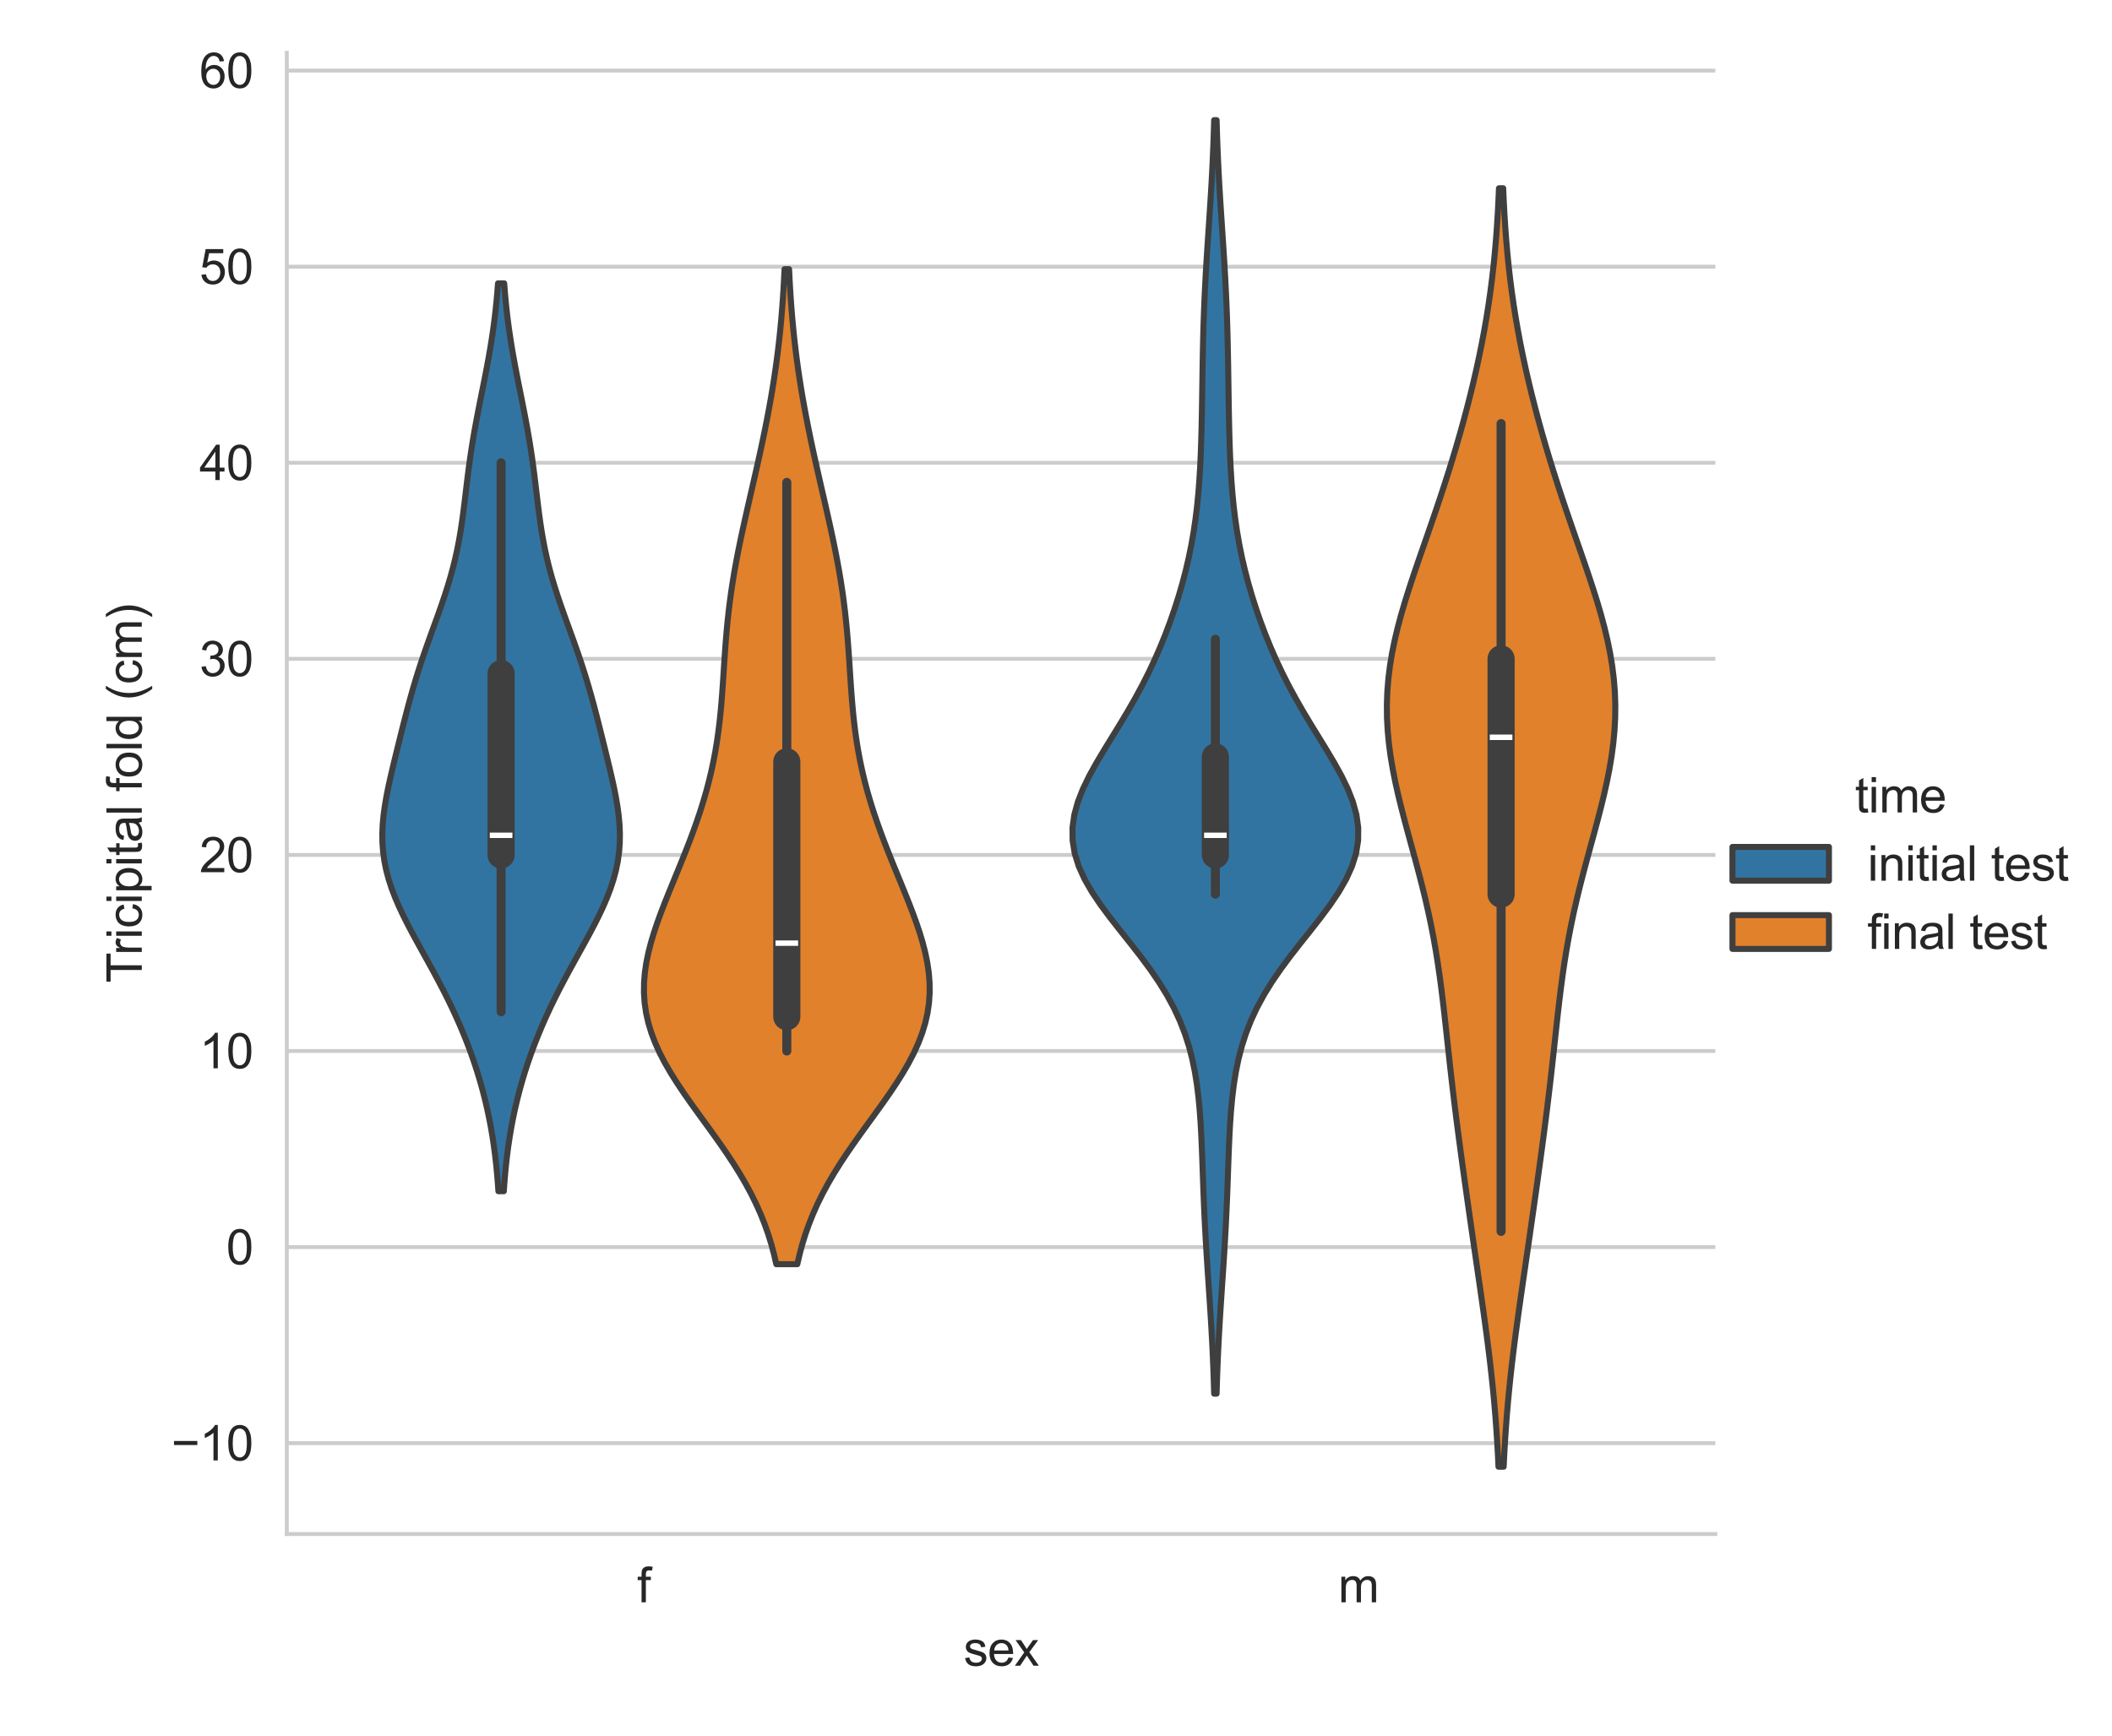 <?xml version="1.0" encoding="utf-8" standalone="no"?>
<!DOCTYPE svg PUBLIC "-//W3C//DTD SVG 1.1//EN"
  "http://www.w3.org/Graphics/SVG/1.1/DTD/svg11.dtd">
<svg xmlns:xlink="http://www.w3.org/1999/xlink" width="437.85pt" height="360pt" viewBox="0 0 437.85 360" xmlns="http://www.w3.org/2000/svg" version="1.1">
 <defs>
  <style type="text/css">*{stroke-linejoin: round; stroke-linecap: butt}</style>
 </defs>
 <g id="figure_1">
  <g id="patch_1">
   <path d="M 0 360 
L 437.85 360 
L 437.85 0 
L 0 0 
z
" style="fill: #ffffff"/>
  </g>
  <g id="axes_1">
   <g id="patch_2">
    <path d="M 59.462 318.04 
L 355.622 318.04 
L 355.622 10.949 
L 59.462 10.949 
z
" style="fill: #ffffff"/>
   </g>
   <g id="matplotlib.axis_1">
    <g id="xtick_1">
     <g id="text_1">
      <!-- f -->
      <g style="fill: #262626" transform="translate(132.113 332.198) scale(0.1 -0.1)">
       <defs>
        <path id="ArialMT-66" d="M 556 0 
L 556 2881 
L 59 2881 
L 59 3319 
L 556 3319 
L 556 3672 
Q 556 4006 616 4169 
Q 697 4388 901 4523 
Q 1106 4659 1475 4659 
Q 1713 4659 2000 4603 
L 1916 4113 
Q 1741 4144 1584 4144 
Q 1328 4144 1222 4034 
Q 1116 3925 1116 3625 
L 1116 3319 
L 1763 3319 
L 1763 2881 
L 1116 2881 
L 1116 0 
L 556 0 
z
" transform="scale(0.016)"/>
       </defs>
       <use xlink:href="#ArialMT-66"/>
      </g>
     </g>
    </g>
    <g id="xtick_2">
     <g id="text_2">
      <!-- m -->
      <g style="fill: #262626" transform="translate(277.417 332.198) scale(0.1 -0.1)">
       <defs>
        <path id="ArialMT-6d" d="M 422 0 
L 422 3319 
L 925 3319 
L 925 2853 
Q 1081 3097 1340 3245 
Q 1600 3394 1931 3394 
Q 2300 3394 2536 3241 
Q 2772 3088 2869 2813 
Q 3263 3394 3894 3394 
Q 4388 3394 4653 3120 
Q 4919 2847 4919 2278 
L 4919 0 
L 4359 0 
L 4359 2091 
Q 4359 2428 4304 2576 
Q 4250 2725 4106 2815 
Q 3963 2906 3769 2906 
Q 3419 2906 3187 2673 
Q 2956 2441 2956 1928 
L 2956 0 
L 2394 0 
L 2394 2156 
Q 2394 2531 2256 2718 
Q 2119 2906 1806 2906 
Q 1569 2906 1367 2781 
Q 1166 2656 1075 2415 
Q 984 2175 984 1722 
L 984 0 
L 422 0 
z
" transform="scale(0.016)"/>
       </defs>
       <use xlink:href="#ArialMT-6d"/>
      </g>
     </g>
    </g>
    <g id="text_3">
     <!-- sex -->
     <g style="fill: #262626" transform="translate(199.762 345.343) scale(0.1 -0.1)">
      <defs>
       <path id="ArialMT-73" d="M 197 991 
L 753 1078 
Q 800 744 1014 566 
Q 1228 388 1613 388 
Q 2000 388 2187 545 
Q 2375 703 2375 916 
Q 2375 1106 2209 1216 
Q 2094 1291 1634 1406 
Q 1016 1563 777 1677 
Q 538 1791 414 1992 
Q 291 2194 291 2438 
Q 291 2659 392 2848 
Q 494 3038 669 3163 
Q 800 3259 1026 3326 
Q 1253 3394 1513 3394 
Q 1903 3394 2198 3281 
Q 2494 3169 2634 2976 
Q 2775 2784 2828 2463 
L 2278 2388 
Q 2241 2644 2061 2787 
Q 1881 2931 1553 2931 
Q 1166 2931 1000 2803 
Q 834 2675 834 2503 
Q 834 2394 903 2306 
Q 972 2216 1119 2156 
Q 1203 2125 1616 2013 
Q 2213 1853 2448 1751 
Q 2684 1650 2818 1456 
Q 2953 1263 2953 975 
Q 2953 694 2789 445 
Q 2625 197 2315 61 
Q 2006 -75 1616 -75 
Q 969 -75 630 194 
Q 291 463 197 991 
z
" transform="scale(0.016)"/>
       <path id="ArialMT-65" d="M 2694 1069 
L 3275 997 
Q 3138 488 2766 206 
Q 2394 -75 1816 -75 
Q 1088 -75 661 373 
Q 234 822 234 1631 
Q 234 2469 665 2931 
Q 1097 3394 1784 3394 
Q 2450 3394 2872 2941 
Q 3294 2488 3294 1666 
Q 3294 1616 3291 1516 
L 816 1516 
Q 847 969 1125 678 
Q 1403 388 1819 388 
Q 2128 388 2347 550 
Q 2566 713 2694 1069 
z
M 847 1978 
L 2700 1978 
Q 2663 2397 2488 2606 
Q 2219 2931 1791 2931 
Q 1403 2931 1139 2672 
Q 875 2413 847 1978 
z
" transform="scale(0.016)"/>
       <path id="ArialMT-78" d="M 47 0 
L 1259 1725 
L 138 3319 
L 841 3319 
L 1350 2541 
Q 1494 2319 1581 2169 
Q 1719 2375 1834 2534 
L 2394 3319 
L 3066 3319 
L 1919 1756 
L 3153 0 
L 2463 0 
L 1781 1031 
L 1600 1309 
L 728 0 
L 47 0 
z
" transform="scale(0.016)"/>
      </defs>
      <use xlink:href="#ArialMT-73"/>
      <use xlink:href="#ArialMT-65" x="50"/>
      <use xlink:href="#ArialMT-78" x="105.615"/>
     </g>
    </g>
   </g>
   <g id="matplotlib.axis_2">
    <g id="ytick_1">
     <g id="line2d_1">
      <path d="M 59.462 299.204 
L 355.622 299.204 
" clip-path="url(#peff19e11ed)" style="fill: none; stroke: #cccccc; stroke-width: 0.8; stroke-linecap: round"/>
     </g>
     <g id="text_4">
      <!-- −10 -->
      <g style="fill: #262626" transform="translate(35.5 302.783) scale(0.1 -0.1)">
       <defs>
        <path id="ArialMT-2212" d="M 3381 1997 
L 356 1997 
L 356 2522 
L 3381 2522 
L 3381 1997 
z
" transform="scale(0.016)"/>
        <path id="ArialMT-31" d="M 2384 0 
L 1822 0 
L 1822 3584 
Q 1619 3391 1289 3197 
Q 959 3003 697 2906 
L 697 3450 
Q 1169 3672 1522 3987 
Q 1875 4303 2022 4600 
L 2384 4600 
L 2384 0 
z
" transform="scale(0.016)"/>
        <path id="ArialMT-30" d="M 266 2259 
Q 266 3072 433 3567 
Q 600 4063 929 4331 
Q 1259 4600 1759 4600 
Q 2128 4600 2406 4451 
Q 2684 4303 2865 4023 
Q 3047 3744 3150 3342 
Q 3253 2941 3253 2259 
Q 3253 1453 3087 958 
Q 2922 463 2592 192 
Q 2263 -78 1759 -78 
Q 1097 -78 719 397 
Q 266 969 266 2259 
z
M 844 2259 
Q 844 1131 1108 757 
Q 1372 384 1759 384 
Q 2147 384 2411 759 
Q 2675 1134 2675 2259 
Q 2675 3391 2411 3762 
Q 2147 4134 1753 4134 
Q 1366 4134 1134 3806 
Q 844 3388 844 2259 
z
" transform="scale(0.016)"/>
       </defs>
       <use xlink:href="#ArialMT-2212"/>
       <use xlink:href="#ArialMT-31" x="58.398"/>
       <use xlink:href="#ArialMT-30" x="114.014"/>
      </g>
     </g>
    </g>
    <g id="ytick_2">
     <g id="line2d_2">
      <path d="M 59.462 258.552 
L 355.622 258.552 
" clip-path="url(#peff19e11ed)" style="fill: none; stroke: #cccccc; stroke-width: 0.8; stroke-linecap: round"/>
     </g>
     <g id="text_5">
      <!-- 0 -->
      <g style="fill: #262626" transform="translate(46.902 262.131) scale(0.1 -0.1)">
       <use xlink:href="#ArialMT-30"/>
      </g>
     </g>
    </g>
    <g id="ytick_3">
     <g id="line2d_3">
      <path d="M 59.462 217.899 
L 355.622 217.899 
" clip-path="url(#peff19e11ed)" style="fill: none; stroke: #cccccc; stroke-width: 0.8; stroke-linecap: round"/>
     </g>
     <g id="text_6">
      <!-- 10 -->
      <g style="fill: #262626" transform="translate(41.341 221.478) scale(0.1 -0.1)">
       <use xlink:href="#ArialMT-31"/>
       <use xlink:href="#ArialMT-30" x="55.615"/>
      </g>
     </g>
    </g>
    <g id="ytick_4">
     <g id="line2d_4">
      <path d="M 59.462 177.247 
L 355.622 177.247 
" clip-path="url(#peff19e11ed)" style="fill: none; stroke: #cccccc; stroke-width: 0.8; stroke-linecap: round"/>
     </g>
     <g id="text_7">
      <!-- 20 -->
      <g style="fill: #262626" transform="translate(41.341 180.826) scale(0.1 -0.1)">
       <defs>
        <path id="ArialMT-32" d="M 3222 541 
L 3222 0 
L 194 0 
Q 188 203 259 391 
Q 375 700 629 1000 
Q 884 1300 1366 1694 
Q 2113 2306 2375 2664 
Q 2638 3022 2638 3341 
Q 2638 3675 2398 3904 
Q 2159 4134 1775 4134 
Q 1369 4134 1125 3890 
Q 881 3647 878 3216 
L 300 3275 
Q 359 3922 746 4261 
Q 1134 4600 1788 4600 
Q 2447 4600 2831 4234 
Q 3216 3869 3216 3328 
Q 3216 3053 3103 2787 
Q 2991 2522 2730 2228 
Q 2469 1934 1863 1422 
Q 1356 997 1212 845 
Q 1069 694 975 541 
L 3222 541 
z
" transform="scale(0.016)"/>
       </defs>
       <use xlink:href="#ArialMT-32"/>
       <use xlink:href="#ArialMT-30" x="55.615"/>
      </g>
     </g>
    </g>
    <g id="ytick_5">
     <g id="line2d_5">
      <path d="M 59.462 136.594 
L 355.622 136.594 
" clip-path="url(#peff19e11ed)" style="fill: none; stroke: #cccccc; stroke-width: 0.8; stroke-linecap: round"/>
     </g>
     <g id="text_8">
      <!-- 30 -->
      <g style="fill: #262626" transform="translate(41.341 140.173) scale(0.1 -0.1)">
       <defs>
        <path id="ArialMT-33" d="M 269 1209 
L 831 1284 
Q 928 806 1161 595 
Q 1394 384 1728 384 
Q 2125 384 2398 659 
Q 2672 934 2672 1341 
Q 2672 1728 2419 1979 
Q 2166 2231 1775 2231 
Q 1616 2231 1378 2169 
L 1441 2663 
Q 1497 2656 1531 2656 
Q 1891 2656 2178 2843 
Q 2466 3031 2466 3422 
Q 2466 3731 2256 3934 
Q 2047 4138 1716 4138 
Q 1388 4138 1169 3931 
Q 950 3725 888 3313 
L 325 3413 
Q 428 3978 793 4289 
Q 1159 4600 1703 4600 
Q 2078 4600 2393 4439 
Q 2709 4278 2876 4000 
Q 3044 3722 3044 3409 
Q 3044 3113 2884 2869 
Q 2725 2625 2413 2481 
Q 2819 2388 3044 2092 
Q 3269 1797 3269 1353 
Q 3269 753 2831 336 
Q 2394 -81 1725 -81 
Q 1122 -81 723 278 
Q 325 638 269 1209 
z
" transform="scale(0.016)"/>
       </defs>
       <use xlink:href="#ArialMT-33"/>
       <use xlink:href="#ArialMT-30" x="55.615"/>
      </g>
     </g>
    </g>
    <g id="ytick_6">
     <g id="line2d_6">
      <path d="M 59.462 95.942 
L 355.622 95.942 
" clip-path="url(#peff19e11ed)" style="fill: none; stroke: #cccccc; stroke-width: 0.8; stroke-linecap: round"/>
     </g>
     <g id="text_9">
      <!-- 40 -->
      <g style="fill: #262626" transform="translate(41.341 99.521) scale(0.1 -0.1)">
       <defs>
        <path id="ArialMT-34" d="M 2069 0 
L 2069 1097 
L 81 1097 
L 81 1613 
L 2172 4581 
L 2631 4581 
L 2631 1613 
L 3250 1613 
L 3250 1097 
L 2631 1097 
L 2631 0 
L 2069 0 
z
M 2069 1613 
L 2069 3678 
L 634 1613 
L 2069 1613 
z
" transform="scale(0.016)"/>
       </defs>
       <use xlink:href="#ArialMT-34"/>
       <use xlink:href="#ArialMT-30" x="55.615"/>
      </g>
     </g>
    </g>
    <g id="ytick_7">
     <g id="line2d_7">
      <path d="M 59.462 55.289 
L 355.622 55.289 
" clip-path="url(#peff19e11ed)" style="fill: none; stroke: #cccccc; stroke-width: 0.8; stroke-linecap: round"/>
     </g>
     <g id="text_10">
      <!-- 50 -->
      <g style="fill: #262626" transform="translate(41.341 58.868) scale(0.1 -0.1)">
       <defs>
        <path id="ArialMT-35" d="M 266 1200 
L 856 1250 
Q 922 819 1161 601 
Q 1400 384 1738 384 
Q 2144 384 2425 690 
Q 2706 997 2706 1503 
Q 2706 1984 2436 2262 
Q 2166 2541 1728 2541 
Q 1456 2541 1237 2417 
Q 1019 2294 894 2097 
L 366 2166 
L 809 4519 
L 3088 4519 
L 3088 3981 
L 1259 3981 
L 1013 2750 
Q 1425 3038 1878 3038 
Q 2478 3038 2890 2622 
Q 3303 2206 3303 1553 
Q 3303 931 2941 478 
Q 2500 -78 1738 -78 
Q 1113 -78 717 272 
Q 322 622 266 1200 
z
" transform="scale(0.016)"/>
       </defs>
       <use xlink:href="#ArialMT-35"/>
       <use xlink:href="#ArialMT-30" x="55.615"/>
      </g>
     </g>
    </g>
    <g id="ytick_8">
     <g id="line2d_8">
      <path d="M 59.462 14.637 
L 355.622 14.637 
" clip-path="url(#peff19e11ed)" style="fill: none; stroke: #cccccc; stroke-width: 0.8; stroke-linecap: round"/>
     </g>
     <g id="text_11">
      <!-- 60 -->
      <g style="fill: #262626" transform="translate(41.341 18.216) scale(0.1 -0.1)">
       <defs>
        <path id="ArialMT-36" d="M 3184 3459 
L 2625 3416 
Q 2550 3747 2413 3897 
Q 2184 4138 1850 4138 
Q 1581 4138 1378 3988 
Q 1113 3794 959 3422 
Q 806 3050 800 2363 
Q 1003 2672 1297 2822 
Q 1591 2972 1913 2972 
Q 2475 2972 2870 2558 
Q 3266 2144 3266 1488 
Q 3266 1056 3080 686 
Q 2894 316 2569 119 
Q 2244 -78 1831 -78 
Q 1128 -78 684 439 
Q 241 956 241 2144 
Q 241 3472 731 4075 
Q 1159 4600 1884 4600 
Q 2425 4600 2770 4297 
Q 3116 3994 3184 3459 
z
M 888 1484 
Q 888 1194 1011 928 
Q 1134 663 1356 523 
Q 1578 384 1822 384 
Q 2178 384 2434 671 
Q 2691 959 2691 1453 
Q 2691 1928 2437 2201 
Q 2184 2475 1800 2475 
Q 1419 2475 1153 2201 
Q 888 1928 888 1484 
z
" transform="scale(0.016)"/>
       </defs>
       <use xlink:href="#ArialMT-36"/>
       <use xlink:href="#ArialMT-30" x="55.615"/>
      </g>
     </g>
    </g>
    <g id="text_12">
     <!-- Tricipital fold (cm) -->
     <g style="fill: #262626" transform="translate(29.395 203.753) rotate(-90) scale(0.1 -0.1)">
      <defs>
       <path id="ArialMT-54" d="M 1659 0 
L 1659 4041 
L 150 4041 
L 150 4581 
L 3781 4581 
L 3781 4041 
L 2266 4041 
L 2266 0 
L 1659 0 
z
" transform="scale(0.016)"/>
       <path id="ArialMT-72" d="M 416 0 
L 416 3319 
L 922 3319 
L 922 2816 
Q 1116 3169 1280 3281 
Q 1444 3394 1641 3394 
Q 1925 3394 2219 3213 
L 2025 2691 
Q 1819 2813 1613 2813 
Q 1428 2813 1281 2702 
Q 1134 2591 1072 2394 
Q 978 2094 978 1738 
L 978 0 
L 416 0 
z
" transform="scale(0.016)"/>
       <path id="ArialMT-69" d="M 425 3934 
L 425 4581 
L 988 4581 
L 988 3934 
L 425 3934 
z
M 425 0 
L 425 3319 
L 988 3319 
L 988 0 
L 425 0 
z
" transform="scale(0.016)"/>
       <path id="ArialMT-63" d="M 2588 1216 
L 3141 1144 
Q 3050 572 2676 248 
Q 2303 -75 1759 -75 
Q 1078 -75 664 370 
Q 250 816 250 1647 
Q 250 2184 428 2587 
Q 606 2991 970 3192 
Q 1334 3394 1763 3394 
Q 2303 3394 2647 3120 
Q 2991 2847 3088 2344 
L 2541 2259 
Q 2463 2594 2264 2762 
Q 2066 2931 1784 2931 
Q 1359 2931 1093 2626 
Q 828 2322 828 1663 
Q 828 994 1084 691 
Q 1341 388 1753 388 
Q 2084 388 2306 591 
Q 2528 794 2588 1216 
z
" transform="scale(0.016)"/>
       <path id="ArialMT-70" d="M 422 -1272 
L 422 3319 
L 934 3319 
L 934 2888 
Q 1116 3141 1344 3267 
Q 1572 3394 1897 3394 
Q 2322 3394 2647 3175 
Q 2972 2956 3137 2557 
Q 3303 2159 3303 1684 
Q 3303 1175 3120 767 
Q 2938 359 2589 142 
Q 2241 -75 1856 -75 
Q 1575 -75 1351 44 
Q 1128 163 984 344 
L 984 -1272 
L 422 -1272 
z
M 931 1641 
Q 931 1000 1190 694 
Q 1450 388 1819 388 
Q 2194 388 2461 705 
Q 2728 1022 2728 1688 
Q 2728 2322 2467 2637 
Q 2206 2953 1844 2953 
Q 1484 2953 1207 2617 
Q 931 2281 931 1641 
z
" transform="scale(0.016)"/>
       <path id="ArialMT-74" d="M 1650 503 
L 1731 6 
Q 1494 -44 1306 -44 
Q 1000 -44 831 53 
Q 663 150 594 308 
Q 525 466 525 972 
L 525 2881 
L 113 2881 
L 113 3319 
L 525 3319 
L 525 4141 
L 1084 4478 
L 1084 3319 
L 1650 3319 
L 1650 2881 
L 1084 2881 
L 1084 941 
Q 1084 700 1114 631 
Q 1144 563 1211 522 
Q 1278 481 1403 481 
Q 1497 481 1650 503 
z
" transform="scale(0.016)"/>
       <path id="ArialMT-61" d="M 2588 409 
Q 2275 144 1986 34 
Q 1697 -75 1366 -75 
Q 819 -75 525 192 
Q 231 459 231 875 
Q 231 1119 342 1320 
Q 453 1522 633 1644 
Q 813 1766 1038 1828 
Q 1203 1872 1538 1913 
Q 2219 1994 2541 2106 
Q 2544 2222 2544 2253 
Q 2544 2597 2384 2738 
Q 2169 2928 1744 2928 
Q 1347 2928 1158 2789 
Q 969 2650 878 2297 
L 328 2372 
Q 403 2725 575 2942 
Q 747 3159 1072 3276 
Q 1397 3394 1825 3394 
Q 2250 3394 2515 3294 
Q 2781 3194 2906 3042 
Q 3031 2891 3081 2659 
Q 3109 2516 3109 2141 
L 3109 1391 
Q 3109 606 3145 398 
Q 3181 191 3288 0 
L 2700 0 
Q 2613 175 2588 409 
z
M 2541 1666 
Q 2234 1541 1622 1453 
Q 1275 1403 1131 1340 
Q 988 1278 909 1158 
Q 831 1038 831 891 
Q 831 666 1001 516 
Q 1172 366 1500 366 
Q 1825 366 2078 508 
Q 2331 650 2450 897 
Q 2541 1088 2541 1459 
L 2541 1666 
z
" transform="scale(0.016)"/>
       <path id="ArialMT-6c" d="M 409 0 
L 409 4581 
L 972 4581 
L 972 0 
L 409 0 
z
" transform="scale(0.016)"/>
       <path id="ArialMT-20" transform="scale(0.016)"/>
       <path id="ArialMT-6f" d="M 213 1659 
Q 213 2581 725 3025 
Q 1153 3394 1769 3394 
Q 2453 3394 2887 2945 
Q 3322 2497 3322 1706 
Q 3322 1066 3130 698 
Q 2938 331 2570 128 
Q 2203 -75 1769 -75 
Q 1072 -75 642 372 
Q 213 819 213 1659 
z
M 791 1659 
Q 791 1022 1069 705 
Q 1347 388 1769 388 
Q 2188 388 2466 706 
Q 2744 1025 2744 1678 
Q 2744 2294 2464 2611 
Q 2184 2928 1769 2928 
Q 1347 2928 1069 2612 
Q 791 2297 791 1659 
z
" transform="scale(0.016)"/>
       <path id="ArialMT-64" d="M 2575 0 
L 2575 419 
Q 2259 -75 1647 -75 
Q 1250 -75 917 144 
Q 584 363 401 755 
Q 219 1147 219 1656 
Q 219 2153 384 2558 
Q 550 2963 881 3178 
Q 1213 3394 1622 3394 
Q 1922 3394 2156 3267 
Q 2391 3141 2538 2938 
L 2538 4581 
L 3097 4581 
L 3097 0 
L 2575 0 
z
M 797 1656 
Q 797 1019 1065 703 
Q 1334 388 1700 388 
Q 2069 388 2326 689 
Q 2584 991 2584 1609 
Q 2584 2291 2321 2609 
Q 2059 2928 1675 2928 
Q 1300 2928 1048 2622 
Q 797 2316 797 1656 
z
" transform="scale(0.016)"/>
       <path id="ArialMT-28" d="M 1497 -1347 
Q 1031 -759 709 28 
Q 388 816 388 1659 
Q 388 2403 628 3084 
Q 909 3875 1497 4659 
L 1900 4659 
Q 1522 4009 1400 3731 
Q 1209 3300 1100 2831 
Q 966 2247 966 1656 
Q 966 153 1900 -1347 
L 1497 -1347 
z
" transform="scale(0.016)"/>
       <path id="ArialMT-29" d="M 791 -1347 
L 388 -1347 
Q 1322 153 1322 1656 
Q 1322 2244 1188 2822 
Q 1081 3291 891 3722 
Q 769 4003 388 4659 
L 791 4659 
Q 1378 3875 1659 3084 
Q 1900 2403 1900 1659 
Q 1900 816 1576 28 
Q 1253 -759 791 -1347 
z
" transform="scale(0.016)"/>
      </defs>
      <use xlink:href="#ArialMT-54"/>
      <use xlink:href="#ArialMT-72" x="57.334"/>
      <use xlink:href="#ArialMT-69" x="90.635"/>
      <use xlink:href="#ArialMT-63" x="112.852"/>
      <use xlink:href="#ArialMT-69" x="162.852"/>
      <use xlink:href="#ArialMT-70" x="185.068"/>
      <use xlink:href="#ArialMT-69" x="240.684"/>
      <use xlink:href="#ArialMT-74" x="262.9"/>
      <use xlink:href="#ArialMT-61" x="290.684"/>
      <use xlink:href="#ArialMT-6c" x="346.299"/>
      <use xlink:href="#ArialMT-20" x="368.516"/>
      <use xlink:href="#ArialMT-66" x="396.299"/>
      <use xlink:href="#ArialMT-6f" x="424.082"/>
      <use xlink:href="#ArialMT-6c" x="479.697"/>
      <use xlink:href="#ArialMT-64" x="501.914"/>
      <use xlink:href="#ArialMT-20" x="557.529"/>
      <use xlink:href="#ArialMT-28" x="585.312"/>
      <use xlink:href="#ArialMT-63" x="618.613"/>
      <use xlink:href="#ArialMT-6d" x="668.613"/>
      <use xlink:href="#ArialMT-29" x="751.914"/>
     </g>
    </g>
   </g>
   <g id="PolyCollection_1">
    <defs>
     <path id="m88ce762629" d="M 104.445 -113.034 
L 103.328 -113.034 
L 103.192 -114.935 
L 103.031 -116.837 
L 102.843 -118.738 
L 102.623 -120.639 
L 102.371 -122.54 
L 102.084 -124.442 
L 101.759 -126.343 
L 101.395 -128.244 
L 100.991 -130.145 
L 100.545 -132.046 
L 100.057 -133.948 
L 99.526 -135.849 
L 98.951 -137.75 
L 98.334 -139.651 
L 97.672 -141.553 
L 96.966 -143.454 
L 96.215 -145.355 
L 95.421 -147.256 
L 94.583 -149.157 
L 93.702 -151.059 
L 92.78 -152.96 
L 91.819 -154.861 
L 90.825 -156.762 
L 89.803 -158.664 
L 88.76 -160.565 
L 87.707 -162.466 
L 86.655 -164.367 
L 85.619 -166.268 
L 84.612 -168.17 
L 83.651 -170.071 
L 82.753 -171.972 
L 81.933 -173.873 
L 81.205 -175.775 
L 80.583 -177.676 
L 80.075 -179.577 
L 79.688 -181.478 
L 79.425 -183.379 
L 79.283 -185.281 
L 79.257 -187.182 
L 79.339 -189.083 
L 79.516 -190.984 
L 79.775 -192.886 
L 80.1 -194.787 
L 80.478 -196.688 
L 80.893 -198.589 
L 81.334 -200.491 
L 81.79 -202.392 
L 82.255 -204.293 
L 82.724 -206.194 
L 83.197 -208.095 
L 83.676 -209.997 
L 84.163 -211.898 
L 84.663 -213.799 
L 85.182 -215.7 
L 85.725 -217.602 
L 86.294 -219.503 
L 86.892 -221.404 
L 87.519 -223.305 
L 88.171 -225.206 
L 88.845 -227.108 
L 89.531 -229.009 
L 90.222 -230.91 
L 90.908 -232.811 
L 91.577 -234.713 
L 92.221 -236.614 
L 92.829 -238.515 
L 93.395 -240.416 
L 93.914 -242.317 
L 94.382 -244.219 
L 94.799 -246.12 
L 95.168 -248.021 
L 95.493 -249.922 
L 95.782 -251.824 
L 96.041 -253.725 
L 96.281 -255.626 
L 96.509 -257.527 
L 96.736 -259.428 
L 96.969 -261.33 
L 97.215 -263.231 
L 97.478 -265.132 
L 97.762 -267.033 
L 98.069 -268.935 
L 98.397 -270.836 
L 98.745 -272.737 
L 99.109 -274.638 
L 99.484 -276.539 
L 99.865 -278.441 
L 100.246 -280.342 
L 100.621 -282.243 
L 100.986 -284.144 
L 101.334 -286.046 
L 101.663 -287.947 
L 101.968 -289.848 
L 102.248 -291.749 
L 102.501 -293.651 
L 102.726 -295.552 
L 102.925 -297.453 
L 103.098 -299.354 
L 103.246 -301.255 
L 104.526 -301.255 
L 104.526 -301.255 
L 104.675 -299.354 
L 104.847 -297.453 
L 105.046 -295.552 
L 105.272 -293.651 
L 105.525 -291.749 
L 105.805 -289.848 
L 106.11 -287.947 
L 106.439 -286.046 
L 106.787 -284.144 
L 107.151 -282.243 
L 107.527 -280.342 
L 107.908 -278.441 
L 108.289 -276.539 
L 108.664 -274.638 
L 109.028 -272.737 
L 109.375 -270.836 
L 109.704 -268.935 
L 110.01 -267.033 
L 110.295 -265.132 
L 110.558 -263.231 
L 110.804 -261.33 
L 111.036 -259.428 
L 111.263 -257.527 
L 111.492 -255.626 
L 111.732 -253.725 
L 111.991 -251.824 
L 112.279 -249.922 
L 112.605 -248.021 
L 112.974 -246.12 
L 113.391 -244.219 
L 113.859 -242.317 
L 114.377 -240.416 
L 114.943 -238.515 
L 115.552 -236.614 
L 116.195 -234.713 
L 116.865 -232.811 
L 117.55 -230.91 
L 118.241 -229.009 
L 118.928 -227.108 
L 119.601 -225.206 
L 120.254 -223.305 
L 120.88 -221.404 
L 121.479 -219.503 
L 122.048 -217.602 
L 122.59 -215.7 
L 123.109 -213.799 
L 123.61 -211.898 
L 124.097 -209.997 
L 124.575 -208.095 
L 125.048 -206.194 
L 125.518 -204.293 
L 125.983 -202.392 
L 126.439 -200.491 
L 126.88 -198.589 
L 127.295 -196.688 
L 127.672 -194.787 
L 127.998 -192.886 
L 128.257 -190.984 
L 128.434 -189.083 
L 128.515 -187.182 
L 128.49 -185.281 
L 128.348 -183.379 
L 128.084 -181.478 
L 127.697 -179.577 
L 127.19 -177.676 
L 126.567 -175.775 
L 125.84 -173.873 
L 125.019 -171.972 
L 124.121 -170.071 
L 123.161 -168.17 
L 122.154 -166.268 
L 121.117 -164.367 
L 120.066 -162.466 
L 119.013 -160.565 
L 117.97 -158.664 
L 116.948 -156.762 
L 115.953 -154.861 
L 114.993 -152.96 
L 114.071 -151.059 
L 113.19 -149.157 
L 112.352 -147.256 
L 111.557 -145.355 
L 110.807 -143.454 
L 110.101 -141.553 
L 109.439 -139.651 
L 108.821 -137.75 
L 108.247 -135.849 
L 107.716 -133.948 
L 107.228 -132.046 
L 106.782 -130.145 
L 106.378 -128.244 
L 106.014 -126.343 
L 105.689 -124.442 
L 105.401 -122.54 
L 105.149 -120.639 
L 104.93 -118.738 
L 104.741 -116.837 
L 104.581 -114.935 
L 104.445 -113.034 
z
" style="stroke: #3f3f3f; stroke-width: 1.25"/>
    </defs>
    <g clip-path="url(#peff19e11ed)">
     <use xlink:href="#m88ce762629" x="0" y="360" style="fill: #3274a1; stroke: #3f3f3f; stroke-width: 1.25"/>
    </g>
   </g>
   <g id="PolyCollection_2">
    <defs>
     <path id="m6c7d6b330f" d="M 165.297 -97.902 
L 160.94 -97.902 
L 160.458 -99.986 
L 159.898 -102.07 
L 159.252 -104.154 
L 158.514 -106.237 
L 157.682 -108.321 
L 156.751 -110.405 
L 155.722 -112.488 
L 154.596 -114.572 
L 153.378 -116.656 
L 152.076 -118.74 
L 150.7 -120.823 
L 149.263 -122.907 
L 147.781 -124.991 
L 146.272 -127.075 
L 144.758 -129.158 
L 143.26 -131.242 
L 141.8 -133.326 
L 140.402 -135.409 
L 139.088 -137.493 
L 137.878 -139.577 
L 136.792 -141.661 
L 135.844 -143.744 
L 135.049 -145.828 
L 134.414 -147.912 
L 133.944 -149.996 
L 133.641 -152.079 
L 133.502 -154.163 
L 133.521 -156.247 
L 133.688 -158.33 
L 133.992 -160.414 
L 134.419 -162.498 
L 134.954 -164.582 
L 135.58 -166.665 
L 136.281 -168.749 
L 137.042 -170.833 
L 137.847 -172.917 
L 138.683 -175 
L 139.535 -177.084 
L 140.391 -179.168 
L 141.243 -181.251 
L 142.079 -183.335 
L 142.892 -185.419 
L 143.674 -187.503 
L 144.419 -189.586 
L 145.123 -191.67 
L 145.78 -193.754 
L 146.388 -195.838 
L 146.944 -197.921 
L 147.446 -200.005 
L 147.895 -202.089 
L 148.29 -204.173 
L 148.635 -206.256 
L 148.933 -208.34 
L 149.187 -210.424 
L 149.403 -212.507 
L 149.589 -214.591 
L 149.75 -216.675 
L 149.896 -218.759 
L 150.032 -220.842 
L 150.169 -222.926 
L 150.311 -225.01 
L 150.468 -227.094 
L 150.643 -229.177 
L 150.843 -231.261 
L 151.07 -233.345 
L 151.327 -235.428 
L 151.616 -237.512 
L 151.936 -239.596 
L 152.285 -241.68 
L 152.663 -243.763 
L 153.067 -245.847 
L 153.492 -247.931 
L 153.936 -250.015 
L 154.395 -252.098 
L 154.864 -254.182 
L 155.34 -256.266 
L 155.818 -258.349 
L 156.296 -260.433 
L 156.77 -262.517 
L 157.237 -264.601 
L 157.695 -266.684 
L 158.14 -268.768 
L 158.57 -270.852 
L 158.985 -272.936 
L 159.38 -275.019 
L 159.757 -277.103 
L 160.112 -279.187 
L 160.445 -281.27 
L 160.756 -283.354 
L 161.043 -285.438 
L 161.307 -287.522 
L 161.548 -289.605 
L 161.767 -291.689 
L 161.963 -293.773 
L 162.137 -295.857 
L 162.292 -297.94 
L 162.427 -300.024 
L 162.544 -302.108 
L 162.646 -304.191 
L 163.591 -304.191 
L 163.591 -304.191 
L 163.692 -302.108 
L 163.809 -300.024 
L 163.945 -297.94 
L 164.099 -295.857 
L 164.274 -293.773 
L 164.47 -291.689 
L 164.688 -289.605 
L 164.929 -287.522 
L 165.193 -285.438 
L 165.481 -283.354 
L 165.791 -281.27 
L 166.124 -279.187 
L 166.48 -277.103 
L 166.856 -275.019 
L 167.252 -272.936 
L 167.666 -270.852 
L 168.096 -268.768 
L 168.541 -266.684 
L 168.999 -264.601 
L 169.466 -262.517 
L 169.94 -260.433 
L 170.418 -258.349 
L 170.897 -256.266 
L 171.372 -254.182 
L 171.841 -252.098 
L 172.3 -250.015 
L 172.744 -247.931 
L 173.169 -245.847 
L 173.573 -243.763 
L 173.951 -241.68 
L 174.301 -239.596 
L 174.62 -237.512 
L 174.909 -235.428 
L 175.166 -233.345 
L 175.394 -231.261 
L 175.593 -229.177 
L 175.769 -227.094 
L 175.925 -225.01 
L 176.068 -222.926 
L 176.204 -220.842 
L 176.341 -218.759 
L 176.486 -216.675 
L 176.647 -214.591 
L 176.833 -212.507 
L 177.049 -210.424 
L 177.304 -208.34 
L 177.601 -206.256 
L 177.946 -204.173 
L 178.341 -202.089 
L 178.79 -200.005 
L 179.292 -197.921 
L 179.848 -195.838 
L 180.456 -193.754 
L 181.113 -191.67 
L 181.817 -189.586 
L 182.562 -187.503 
L 183.345 -185.419 
L 184.157 -183.335 
L 184.994 -181.251 
L 185.845 -179.168 
L 186.702 -177.084 
L 187.554 -175 
L 188.389 -172.917 
L 189.194 -170.833 
L 189.955 -168.749 
L 190.657 -166.665 
L 191.283 -164.582 
L 191.817 -162.498 
L 192.244 -160.414 
L 192.548 -158.33 
L 192.715 -156.247 
L 192.734 -154.163 
L 192.595 -152.079 
L 192.292 -149.996 
L 191.823 -147.912 
L 191.188 -145.828 
L 190.392 -143.744 
L 189.444 -141.661 
L 188.358 -139.577 
L 187.148 -137.493 
L 185.834 -135.409 
L 184.436 -133.326 
L 182.977 -131.242 
L 181.478 -129.158 
L 179.964 -127.075 
L 178.456 -124.991 
L 176.974 -122.907 
L 175.537 -120.823 
L 174.16 -118.74 
L 172.858 -116.656 
L 171.64 -114.572 
L 170.515 -112.488 
L 169.485 -110.405 
L 168.555 -108.321 
L 167.722 -106.237 
L 166.984 -104.154 
L 166.338 -102.07 
L 165.778 -99.986 
L 165.297 -97.902 
z
" style="stroke: #3f3f3f; stroke-width: 1.25"/>
    </defs>
    <g clip-path="url(#peff19e11ed)">
     <use xlink:href="#m6c7d6b330f" x="0" y="360" style="fill: #e1812c; stroke: #3f3f3f; stroke-width: 1.25"/>
    </g>
   </g>
   <g id="PolyCollection_3">
    <defs>
     <path id="m5b4435b6f8" d="M 252.22 -71.066 
L 251.711 -71.066 
L 251.633 -73.733 
L 251.538 -76.4 
L 251.426 -79.067 
L 251.297 -81.734 
L 251.152 -84.401 
L 250.993 -87.068 
L 250.823 -89.735 
L 250.646 -92.402 
L 250.467 -95.069 
L 250.29 -97.736 
L 250.119 -100.403 
L 249.959 -103.07 
L 249.813 -105.737 
L 249.682 -108.403 
L 249.565 -111.07 
L 249.461 -113.737 
L 249.365 -116.404 
L 249.271 -119.071 
L 249.171 -121.738 
L 249.054 -124.405 
L 248.909 -127.072 
L 248.721 -129.739 
L 248.474 -132.406 
L 248.148 -135.073 
L 247.724 -137.74 
L 247.178 -140.407 
L 246.488 -143.074 
L 245.631 -145.74 
L 244.588 -148.407 
L 243.346 -151.074 
L 241.898 -153.741 
L 240.25 -156.408 
L 238.421 -159.075 
L 236.442 -161.742 
L 234.362 -164.409 
L 232.241 -167.076 
L 230.15 -169.743 
L 228.168 -172.41 
L 226.374 -175.077 
L 224.842 -177.744 
L 223.635 -180.411 
L 222.802 -183.078 
L 222.371 -185.744 
L 222.35 -188.411 
L 222.723 -191.078 
L 223.456 -193.745 
L 224.497 -196.412 
L 225.787 -199.079 
L 227.257 -201.746 
L 228.843 -204.413 
L 230.481 -207.08 
L 232.121 -209.747 
L 233.722 -212.414 
L 235.255 -215.081 
L 236.703 -217.748 
L 238.058 -220.415 
L 239.319 -223.082 
L 240.49 -225.748 
L 241.575 -228.415 
L 242.579 -231.082 
L 243.506 -233.749 
L 244.357 -236.416 
L 245.133 -239.083 
L 245.832 -241.75 
L 246.452 -244.417 
L 246.995 -247.084 
L 247.46 -249.751 
L 247.852 -252.418 
L 248.175 -255.085 
L 248.436 -257.752 
L 248.643 -260.419 
L 248.804 -263.086 
L 248.928 -265.752 
L 249.023 -268.419 
L 249.096 -271.086 
L 249.153 -273.753 
L 249.2 -276.42 
L 249.241 -279.087 
L 249.28 -281.754 
L 249.322 -284.421 
L 249.37 -287.088 
L 249.429 -289.755 
L 249.502 -292.422 
L 249.591 -295.089 
L 249.697 -297.756 
L 249.822 -300.423 
L 249.965 -303.09 
L 250.122 -305.756 
L 250.291 -308.423 
L 250.468 -311.09 
L 250.647 -313.757 
L 250.823 -316.424 
L 250.993 -319.091 
L 251.152 -321.758 
L 251.297 -324.425 
L 251.426 -327.092 
L 251.538 -329.759 
L 251.633 -332.426 
L 251.711 -335.093 
L 252.22 -335.093 
L 252.22 -335.093 
L 252.299 -332.426 
L 252.394 -329.759 
L 252.506 -327.092 
L 252.635 -324.425 
L 252.78 -321.758 
L 252.939 -319.091 
L 253.108 -316.424 
L 253.285 -313.757 
L 253.464 -311.09 
L 253.64 -308.423 
L 253.809 -305.756 
L 253.967 -303.09 
L 254.109 -300.423 
L 254.234 -297.756 
L 254.341 -295.089 
L 254.43 -292.422 
L 254.503 -289.755 
L 254.561 -287.088 
L 254.61 -284.421 
L 254.652 -281.754 
L 254.691 -279.087 
L 254.732 -276.42 
L 254.778 -273.753 
L 254.835 -271.086 
L 254.908 -268.419 
L 255.003 -265.752 
L 255.128 -263.086 
L 255.289 -260.419 
L 255.496 -257.752 
L 255.757 -255.085 
L 256.08 -252.418 
L 256.471 -249.751 
L 256.937 -247.084 
L 257.479 -244.417 
L 258.1 -241.75 
L 258.799 -239.083 
L 259.574 -236.416 
L 260.426 -233.749 
L 261.353 -231.082 
L 262.357 -228.415 
L 263.442 -225.748 
L 264.612 -223.082 
L 265.874 -220.415 
L 267.229 -217.748 
L 268.677 -215.081 
L 270.21 -212.414 
L 271.811 -209.747 
L 273.451 -207.08 
L 275.089 -204.413 
L 276.674 -201.746 
L 278.145 -199.079 
L 279.434 -196.412 
L 280.476 -193.745 
L 281.209 -191.078 
L 281.582 -188.411 
L 281.56 -185.744 
L 281.13 -183.078 
L 280.297 -180.411 
L 279.09 -177.744 
L 277.558 -175.077 
L 275.763 -172.41 
L 273.781 -169.743 
L 271.691 -167.076 
L 269.57 -164.409 
L 267.49 -161.742 
L 265.511 -159.075 
L 263.681 -156.408 
L 262.034 -153.741 
L 260.586 -151.074 
L 259.343 -148.407 
L 258.301 -145.74 
L 257.444 -143.074 
L 256.753 -140.407 
L 256.208 -137.74 
L 255.783 -135.073 
L 255.458 -132.406 
L 255.21 -129.739 
L 255.022 -127.072 
L 254.877 -124.405 
L 254.761 -121.738 
L 254.66 -119.071 
L 254.566 -116.404 
L 254.47 -113.737 
L 254.366 -111.07 
L 254.25 -108.403 
L 254.119 -105.737 
L 253.972 -103.07 
L 253.813 -100.403 
L 253.642 -97.736 
L 253.465 -95.069 
L 253.285 -92.402 
L 253.109 -89.735 
L 252.939 -87.068 
L 252.78 -84.401 
L 252.635 -81.734 
L 252.506 -79.067 
L 252.394 -76.4 
L 252.299 -73.733 
L 252.22 -71.066 
z
" style="stroke: #3f3f3f; stroke-width: 1.25"/>
    </defs>
    <g clip-path="url(#peff19e11ed)">
     <use xlink:href="#m5b4435b6f8" x="0" y="360" style="fill: #3274a1; stroke: #3f3f3f; stroke-width: 1.25"/>
    </g>
   </g>
   <g id="PolyCollection_4">
    <defs>
     <path id="md7eb39723a" d="M 311.735 -55.919 
L 310.66 -55.919 
L 310.529 -58.596 
L 310.376 -61.273 
L 310.198 -63.951 
L 309.996 -66.628 
L 309.768 -69.305 
L 309.514 -71.982 
L 309.236 -74.66 
L 308.935 -77.337 
L 308.612 -80.014 
L 308.271 -82.692 
L 307.915 -85.369 
L 307.545 -88.046 
L 307.167 -90.723 
L 306.782 -93.401 
L 306.393 -96.078 
L 306.003 -98.755 
L 305.614 -101.433 
L 305.226 -104.11 
L 304.84 -106.787 
L 304.457 -109.465 
L 304.078 -112.142 
L 303.702 -114.819 
L 303.331 -117.496 
L 302.964 -120.174 
L 302.604 -122.851 
L 302.25 -125.528 
L 301.905 -128.206 
L 301.57 -130.883 
L 301.246 -133.56 
L 300.932 -136.237 
L 300.628 -138.915 
L 300.333 -141.592 
L 300.042 -144.269 
L 299.751 -146.947 
L 299.455 -149.624 
L 299.147 -152.301 
L 298.818 -154.978 
L 298.463 -157.656 
L 298.073 -160.333 
L 297.644 -163.01 
L 297.17 -165.688 
L 296.649 -168.365 
L 296.081 -171.042 
L 295.467 -173.72 
L 294.812 -176.397 
L 294.122 -179.074 
L 293.408 -181.751 
L 292.679 -184.429 
L 291.947 -187.106 
L 291.227 -189.783 
L 290.533 -192.461 
L 289.878 -195.138 
L 289.278 -197.815 
L 288.747 -200.492 
L 288.297 -203.17 
L 287.94 -205.847 
L 287.686 -208.524 
L 287.543 -211.202 
L 287.517 -213.879 
L 287.611 -216.556 
L 287.824 -219.233 
L 288.154 -221.911 
L 288.595 -224.588 
L 289.14 -227.265 
L 289.777 -229.943 
L 290.497 -232.62 
L 291.284 -235.297 
L 292.127 -237.975 
L 293.01 -240.652 
L 293.922 -243.329 
L 294.85 -246.006 
L 295.784 -248.684 
L 296.713 -251.361 
L 297.632 -254.038 
L 298.534 -256.716 
L 299.415 -259.393 
L 300.272 -262.07 
L 301.103 -264.747 
L 301.906 -267.425 
L 302.68 -270.102 
L 303.425 -272.779 
L 304.139 -275.457 
L 304.822 -278.134 
L 305.471 -280.811 
L 306.087 -283.488 
L 306.667 -286.166 
L 307.209 -288.843 
L 307.713 -291.52 
L 308.177 -294.198 
L 308.601 -296.875 
L 308.984 -299.552 
L 309.328 -302.23 
L 309.633 -304.907 
L 309.9 -307.584 
L 310.133 -310.261 
L 310.332 -312.939 
L 310.501 -315.616 
L 310.643 -318.293 
L 310.76 -320.971 
L 311.635 -320.971 
L 311.635 -320.971 
L 311.753 -318.293 
L 311.894 -315.616 
L 312.064 -312.939 
L 312.263 -310.261 
L 312.495 -307.584 
L 312.762 -304.907 
L 313.067 -302.23 
L 313.411 -299.552 
L 313.795 -296.875 
L 314.218 -294.198 
L 314.683 -291.52 
L 315.186 -288.843 
L 315.729 -286.166 
L 316.308 -283.488 
L 316.924 -280.811 
L 317.574 -278.134 
L 318.256 -275.457 
L 318.97 -272.779 
L 319.715 -270.102 
L 320.489 -267.425 
L 321.292 -264.747 
L 322.123 -262.07 
L 322.98 -259.393 
L 323.861 -256.716 
L 324.763 -254.038 
L 325.682 -251.361 
L 326.612 -248.684 
L 327.545 -246.006 
L 328.473 -243.329 
L 329.385 -240.652 
L 330.269 -237.975 
L 331.111 -235.297 
L 331.899 -232.62 
L 332.618 -229.943 
L 333.256 -227.265 
L 333.8 -224.588 
L 334.242 -221.911 
L 334.572 -219.233 
L 334.785 -216.556 
L 334.878 -213.879 
L 334.852 -211.202 
L 334.709 -208.524 
L 334.456 -205.847 
L 334.099 -203.17 
L 333.649 -200.492 
L 333.117 -197.815 
L 332.517 -195.138 
L 331.862 -192.461 
L 331.168 -189.783 
L 330.448 -187.106 
L 329.717 -184.429 
L 328.987 -181.751 
L 328.273 -179.074 
L 327.584 -176.397 
L 326.929 -173.72 
L 326.315 -171.042 
L 325.746 -168.365 
L 325.225 -165.688 
L 324.751 -163.01 
L 324.322 -160.333 
L 323.932 -157.656 
L 323.577 -154.978 
L 323.249 -152.301 
L 322.94 -149.624 
L 322.644 -146.947 
L 322.353 -144.269 
L 322.063 -141.592 
L 321.767 -138.915 
L 321.463 -136.237 
L 321.15 -133.56 
L 320.825 -130.883 
L 320.49 -128.206 
L 320.145 -125.528 
L 319.792 -122.851 
L 319.431 -120.174 
L 319.064 -117.496 
L 318.693 -114.819 
L 318.317 -112.142 
L 317.938 -109.465 
L 317.555 -106.787 
L 317.17 -104.11 
L 316.782 -101.433 
L 316.392 -98.755 
L 316.002 -96.078 
L 315.613 -93.401 
L 315.229 -90.723 
L 314.85 -88.046 
L 314.481 -85.369 
L 314.124 -82.692 
L 313.783 -80.014 
L 313.461 -77.337 
L 313.159 -74.66 
L 312.881 -71.982 
L 312.628 -69.305 
L 312.4 -66.628 
L 312.197 -63.951 
L 312.02 -61.273 
L 311.866 -58.596 
L 311.735 -55.919 
z
" style="stroke: #3f3f3f; stroke-width: 1.25"/>
    </defs>
    <g clip-path="url(#peff19e11ed)">
     <use xlink:href="#md7eb39723a" x="0" y="360" style="fill: #e1812c; stroke: #3f3f3f; stroke-width: 1.25"/>
    </g>
   </g>
   <g id="patch_3">
    <path d="M 133.502 258.552 
L 133.502 258.552 
L 133.502 258.552 
L 133.502 258.552 
z
" clip-path="url(#peff19e11ed)" style="fill: #3274a1; stroke: #3f3f3f; stroke-width: 1.25; stroke-linejoin: miter"/>
   </g>
   <g id="patch_4">
    <path d="M 133.502 258.552 
L 133.502 258.552 
L 133.502 258.552 
L 133.502 258.552 
z
" clip-path="url(#peff19e11ed)" style="fill: #e1812c; stroke: #3f3f3f; stroke-width: 1.25; stroke-linejoin: miter"/>
   </g>
   <g id="line2d_9">
    <path d="M 103.886 209.769 
L 103.886 95.942 
" clip-path="url(#peff19e11ed)" style="fill: none; stroke: #3f3f3f; stroke-width: 1.875; stroke-linecap: round"/>
   </g>
   <g id="line2d_10">
    <path d="M 103.886 177.247 
L 103.886 139.643 
" clip-path="url(#peff19e11ed)" style="fill: none; stroke: #3f3f3f; stroke-width: 5.625; stroke-linecap: round"/>
   </g>
   <g id="line2d_11">
    <path d="M 103.886 173.181 
" clip-path="url(#peff19e11ed)" style="fill: none; stroke: #3f3f3f; stroke-width: 1.5; stroke-linecap: round"/>
    <defs>
     <path id="ma3201adff8" d="M 2.344 0 
L -2.344 -0 
" style="stroke: #ffffff; stroke-width: 1.125"/>
    </defs>
    <g clip-path="url(#peff19e11ed)">
     <use xlink:href="#ma3201adff8" x="103.886" y="173.181" style="fill: #ffffff; stroke: #ffffff; stroke-width: 1.125"/>
    </g>
   </g>
   <g id="line2d_12">
    <path d="M 163.118 217.899 
L 163.118 100.007 
" clip-path="url(#peff19e11ed)" style="fill: none; stroke: #3f3f3f; stroke-width: 1.875; stroke-linecap: round"/>
   </g>
   <g id="line2d_13">
    <path d="M 163.118 210.785 
L 163.118 157.937 
" clip-path="url(#peff19e11ed)" style="fill: none; stroke: #3f3f3f; stroke-width: 5.625; stroke-linecap: round"/>
   </g>
   <g id="line2d_14">
    <path d="M 163.118 195.54 
" clip-path="url(#peff19e11ed)" style="fill: none; stroke: #3f3f3f; stroke-width: 1.5; stroke-linecap: round"/>
    <g clip-path="url(#peff19e11ed)">
     <use xlink:href="#ma3201adff8" x="163.118" y="195.54" style="fill: #ffffff; stroke: #ffffff; stroke-width: 1.125"/>
    </g>
   </g>
   <g id="line2d_15">
    <path d="M 251.966 185.377 
L 251.966 132.529 
" clip-path="url(#peff19e11ed)" style="fill: none; stroke: #3f3f3f; stroke-width: 1.875; stroke-linecap: round"/>
   </g>
   <g id="line2d_16">
    <path d="M 251.966 177.247 
L 251.966 156.92 
" clip-path="url(#peff19e11ed)" style="fill: none; stroke: #3f3f3f; stroke-width: 5.625; stroke-linecap: round"/>
   </g>
   <g id="line2d_17">
    <path d="M 251.966 173.181 
" clip-path="url(#peff19e11ed)" style="fill: none; stroke: #3f3f3f; stroke-width: 1.5; stroke-linecap: round"/>
    <g clip-path="url(#peff19e11ed)">
     <use xlink:href="#ma3201adff8" x="251.966" y="173.181" style="fill: #ffffff; stroke: #ffffff; stroke-width: 1.125"/>
    </g>
   </g>
   <g id="line2d_18">
    <path d="M 311.198 255.3 
L 311.198 87.811 
" clip-path="url(#peff19e11ed)" style="fill: none; stroke: #3f3f3f; stroke-width: 1.875; stroke-linecap: round"/>
   </g>
   <g id="line2d_19">
    <path d="M 311.198 185.377 
L 311.198 136.594 
" clip-path="url(#peff19e11ed)" style="fill: none; stroke: #3f3f3f; stroke-width: 5.625; stroke-linecap: round"/>
   </g>
   <g id="line2d_20">
    <path d="M 311.198 152.855 
" clip-path="url(#peff19e11ed)" style="fill: none; stroke: #3f3f3f; stroke-width: 1.5; stroke-linecap: round"/>
    <g clip-path="url(#peff19e11ed)">
     <use xlink:href="#ma3201adff8" x="311.198" y="152.855" style="fill: #ffffff; stroke: #ffffff; stroke-width: 1.125"/>
    </g>
   </g>
   <g id="patch_5">
    <path d="M 59.462 318.04 
L 59.462 10.949 
" style="fill: none; stroke: #cccccc; stroke-width: 0.8; stroke-linejoin: miter; stroke-linecap: square"/>
   </g>
   <g id="patch_6">
    <path d="M 59.462 318.04 
L 355.622 318.04 
" style="fill: none; stroke: #cccccc; stroke-width: 0.8; stroke-linejoin: miter; stroke-linecap: square"/>
   </g>
  </g>
  <g id="legend_1">
   <g id="text_13">
    <!-- time -->
    <g style="fill: #262626" transform="translate(384.563 168.44) scale(0.1 -0.1)">
     <use xlink:href="#ArialMT-74"/>
     <use xlink:href="#ArialMT-69" x="27.783"/>
     <use xlink:href="#ArialMT-6d" x="50"/>
     <use xlink:href="#ArialMT-65" x="133.301"/>
    </g>
   </g>
   <g id="patch_7">
    <path d="M 359.167 182.585 
L 379.167 182.585 
L 379.167 175.585 
L 359.167 175.585 
z
" style="fill: #3274a1; stroke: #3f3f3f; stroke-width: 1.25; stroke-linejoin: miter"/>
   </g>
   <g id="text_14">
    <!-- initial test -->
    <g style="fill: #262626" transform="translate(387.167 182.585) scale(0.1 -0.1)">
     <defs>
      <path id="ArialMT-6e" d="M 422 0 
L 422 3319 
L 928 3319 
L 928 2847 
Q 1294 3394 1984 3394 
Q 2284 3394 2536 3286 
Q 2788 3178 2913 3003 
Q 3038 2828 3088 2588 
Q 3119 2431 3119 2041 
L 3119 0 
L 2556 0 
L 2556 2019 
Q 2556 2363 2490 2533 
Q 2425 2703 2258 2804 
Q 2091 2906 1866 2906 
Q 1506 2906 1245 2678 
Q 984 2450 984 1813 
L 984 0 
L 422 0 
z
" transform="scale(0.016)"/>
     </defs>
     <use xlink:href="#ArialMT-69"/>
     <use xlink:href="#ArialMT-6e" x="22.217"/>
     <use xlink:href="#ArialMT-69" x="77.832"/>
     <use xlink:href="#ArialMT-74" x="100.049"/>
     <use xlink:href="#ArialMT-69" x="127.832"/>
     <use xlink:href="#ArialMT-61" x="150.049"/>
     <use xlink:href="#ArialMT-6c" x="205.664"/>
     <use xlink:href="#ArialMT-20" x="227.881"/>
     <use xlink:href="#ArialMT-74" x="255.664"/>
     <use xlink:href="#ArialMT-65" x="283.447"/>
     <use xlink:href="#ArialMT-73" x="339.062"/>
     <use xlink:href="#ArialMT-74" x="389.062"/>
    </g>
   </g>
   <g id="patch_8">
    <path d="M 359.167 196.73 
L 379.167 196.73 
L 379.167 189.73 
L 359.167 189.73 
z
" style="fill: #e1812c; stroke: #3f3f3f; stroke-width: 1.25; stroke-linejoin: miter"/>
   </g>
   <g id="text_15">
    <!-- final test -->
    <g style="fill: #262626" transform="translate(387.167 196.73) scale(0.1 -0.1)">
     <use xlink:href="#ArialMT-66"/>
     <use xlink:href="#ArialMT-69" x="27.783"/>
     <use xlink:href="#ArialMT-6e" x="50"/>
     <use xlink:href="#ArialMT-61" x="105.615"/>
     <use xlink:href="#ArialMT-6c" x="161.23"/>
     <use xlink:href="#ArialMT-20" x="183.447"/>
     <use xlink:href="#ArialMT-74" x="211.23"/>
     <use xlink:href="#ArialMT-65" x="239.014"/>
     <use xlink:href="#ArialMT-73" x="294.629"/>
     <use xlink:href="#ArialMT-74" x="344.629"/>
    </g>
   </g>
  </g>
 </g>
 <defs>
  <clipPath id="peff19e11ed">
   <rect x="59.462" y="10.949" width="296.159" height="307.091"/>
  </clipPath>
 </defs>
</svg>
